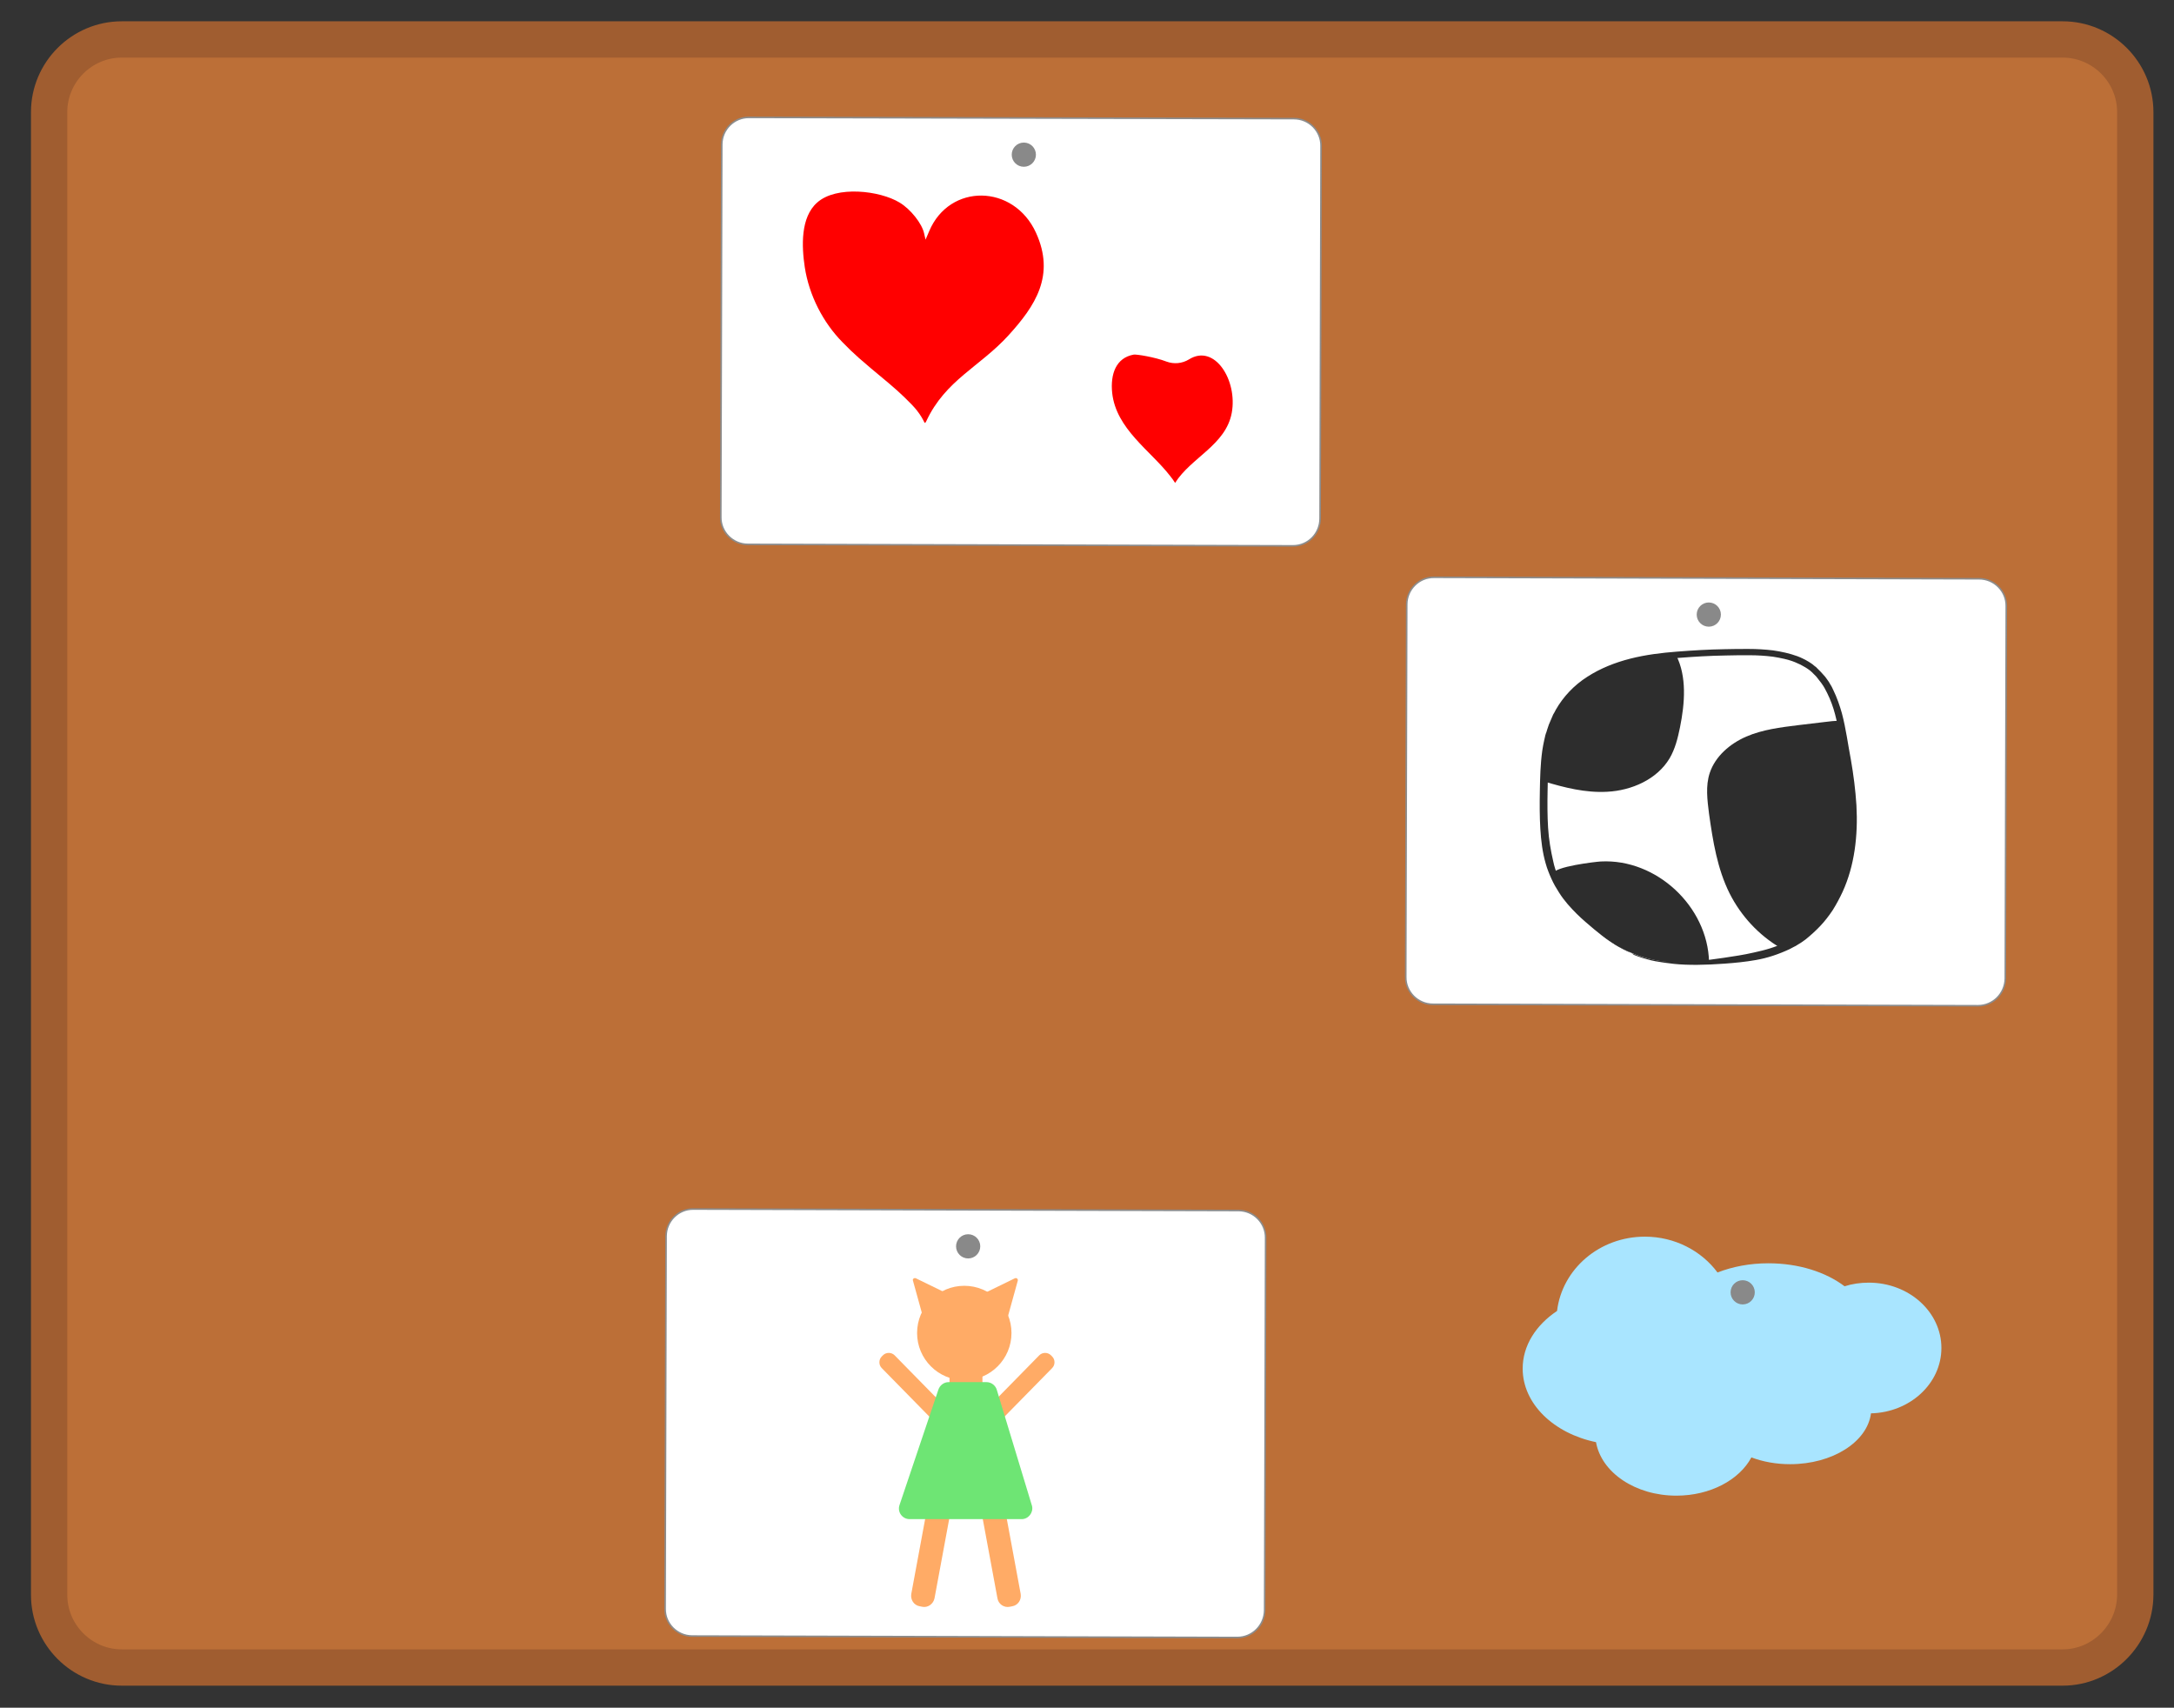 <?xml version="1.0" encoding="utf-8"?>
<!-- Generator: Adobe Illustrator 18.0.0, SVG Export Plug-In . SVG Version: 6.00 Build 0)  -->
<!DOCTYPE svg PUBLIC "-//W3C//DTD SVG 1.1//EN" "http://www.w3.org/Graphics/SVG/1.1/DTD/svg11.dtd">
<svg version="1.1" id="Calque_1" xmlns="http://www.w3.org/2000/svg" xmlns:xlink="http://www.w3.org/1999/xlink" x="0px" y="0px"
	 viewBox="0 0 898.2 705.5" enable-background="new 0 0 898.2 705.5" xml:space="preserve">
<rect x="0" y="0" width="898.2" height="705.5" fill="#333333" stroke="none"/>
<g>
	<path fill="#BC6F37" stroke="#A05D30" stroke-width="15" stroke-miterlimit="10" d="M852.2,688.9H50.3c-16.5,0-30-13.5-30-30V46.3
		c0-16.5,13.5-30,30-30h801.9c16.5,0,30,13.5,30,30v612.6C882.1,675.4,868.6,688.9,852.2,688.9z"/>
	<g>
		<g>
			<path fill="#FFFFFF" stroke="#8C8C8C" stroke-width="0.654" stroke-miterlimit="10" d="M534.2,225.5l-225.2-0.6
				c-6.2,0-11.3-5.1-11.2-11.3l0.4-153.9c0-6.2,5.1-11.3,11.3-11.2L534.6,49c6.2,0,11.3,5.1,11.2,11.3l-0.4,153.9
				C545.4,220.5,540.4,225.5,534.2,225.5z"/>
			<g id="layer1_9_">
				<path id="path2417_9_" fill="#FF0000" d="M378.7,169.4c-2-2.5-7.2-7.5-11.4-11c-12.5-10.4-14.2-11.9-19.2-17
					c-8-8.1-13.8-19.3-15.6-31c-1.3-8.6-1.8-20.6,5.1-26.7c7.9-7.1,25.9-5,34.1,0c4.5,2.7,9.2,8.6,10.1,12.7l0.6,2.6l1.5-3.5
					c8.4-19.9,34.9-19.5,44.1,0.6c8.1,17.7-0.3,30.3-11.3,42.4c-11.8,13-26.1,18.5-34,35.5C381.7,175.8,382.5,174.2,378.7,169.4z"/>
				<g id="g2221_9_" transform="translate(129.286,-64.286)">
				</g>
			</g>
			<g id="layer1_8_">
				<path id="path2417_8_" fill="#FF0000" d="M483.5,196.7c-8.2-10.6-22.4-19.5-24-34.4c-0.8-7.8,1.6-14.5,8.9-15.8
					c1-0.2,8.7,1,13.6,2.9c3,1.1,6.4,0.8,9.2-0.9c10.6-6.7,20.2,8.6,17.7,22.1c-2.5,13.3-16.8,18.4-23.4,28.9
					C484.9,198.5,484.2,197.6,483.5,196.7z"/>
				<g id="g2221_8_" transform="translate(129.286,-64.286)">
				</g>
			</g>
		</g>
		<circle fill="#898989" cx="423" cy="63.9" r="5"/>
	</g>
	<g>
		<path fill="#FFFFFF" stroke="#8C8C8C" stroke-width="0.654" stroke-miterlimit="10" d="M817.2,415.5l-225.2-0.6
			c-6.2,0-11.3-5.1-11.2-11.3l0.4-153.9c0-6.2,5.1-11.3,11.3-11.2l225.2,0.6c6.2,0,11.3,5.1,11.2,11.3l-0.4,153.9
			C828.4,410.5,823.4,415.5,817.2,415.5z"/>
		<circle fill="#898989" cx="706" cy="253.9" r="5"/>
		<g>
			<path fill="#2D2D2D" d="M673.9,393.7c0,0-0.4-0.2-1.1-0.5c-0.7-0.3-1.8-0.8-3.2-1.6c-1.4-0.7-3-1.7-4.9-3
				c-1.9-1.3-3.9-2.9-6.1-4.7c-2.2-1.9-4.7-3.9-7.2-6.4c-2.5-2.5-5.1-5.3-7.3-8.8c-1.1-1.7-2.2-3.6-3.1-5.6c-0.2-0.5-0.4-1-0.7-1.6
				c-0.2-0.5-0.4-1-0.6-1.5c-0.4-1-0.8-2.2-1.1-3.3c-1.3-4.5-1.9-9.3-2.2-14.3c-0.3-5-0.3-10.2-0.2-15.6c0.1-5.3,0.2-10.9,1-16.7
				c0.2-1.4,0.5-2.9,0.8-4.3c0.2-0.7,0.3-1.4,0.5-2.2l0.1-0.2l0-0.1l0.1-0.3l0.2-0.5l0.3-1c0.2-0.7,0.5-1.4,0.7-2.1
				c0.3-0.7,0.6-1.4,0.9-2.1c0.3-0.7,0.6-1.4,0.9-2.1c0.4-0.7,0.8-1.3,1.1-2c3.1-5.4,7.5-10.1,13-13.6c5.4-3.5,11.5-5.9,17.8-7.5
				c6.3-1.6,12.8-2.4,19.3-2.9c6.5-0.5,13.1-0.9,19.7-1c3.3-0.1,6.6-0.1,9.9-0.1c3.3,0,6.7,0.2,10.1,0.6c3.4,0.5,6.7,1.2,10,2.4
				c1.6,0.6,3.2,1.4,4.7,2.3c0.7,0.5,1.5,0.9,2.1,1.5l0.5,0.4l0.3,0.2l0.1,0.1c0,0,0.2,0.1,0.2,0.2l0.9,0.9c0.3,0.3,0.6,0.6,0.9,0.9
				l0.9,1c0.3,0.3,0.6,0.7,0.9,1l0.8,1.1c0.5,0.7,1,1.4,1.4,2.2c0.5,0.7,0.8,1.5,1.2,2.3c1.5,3.1,2.6,6.3,3.5,9.5
				c1.7,6.4,2.5,12.9,3.7,19.1c1.1,6.3,1.9,12.6,2.3,18.9c0.7,12.5-0.8,25-5.7,35.7c-1.2,2.6-2.6,5.2-4.1,7.6
				c-1.6,2.4-3.3,4.6-5.2,6.6c-1.9,2-3.9,3.8-6,5.5c-1.1,0.8-2.2,1.6-3.3,2.2l-0.8,0.5l-0.2,0.1l-0.2,0.1l-0.4,0.2
				c-0.6,0.3-1.1,0.6-1.7,0.9c-4.7,2.2-9.3,3.7-13.9,4.5c-4.5,0.8-8.8,1.2-12.9,1.5c-8.1,0.6-15.2,0.7-21,0.1
				c-2.9-0.3-5.5-0.7-7.7-1.1c-2.2-0.4-4-1-5.5-1.4c-1.5-0.5-2.6-0.9-3.3-1.2C674.2,393.8,673.9,393.7,673.9,393.7z M673.9,393.7
				c0,0,0.4,0.2,1.1,0.4c0.7,0.3,1.9,0.7,3.3,1.2c3,0.9,7.4,1.9,13.2,2.1c5.8,0.2,12.7-0.5,20.7-1.7c4-0.6,8.2-1.2,12.5-2.2
				c2.2-0.5,4.4-1,6.6-1.7c2.2-0.7,4.4-1.5,6.5-2.6c8.7-4.1,16.1-12.2,20.7-22.3c1.1-2.5,2.1-5.2,2.9-7.9c0.2-0.7,0.4-1.3,0.6-2
				c0.2-0.7,0.3-1.4,0.5-2.1c0.3-1.4,0.6-2.8,0.8-4.3c0.9-5.8,1.1-11.8,0.7-17.9c-0.3-6.1-1.1-12.3-2.2-18.6
				c-1.1-6.3-2-12.7-3.6-18.9c-0.8-3.1-1.9-6.1-3.3-8.9c-0.4-0.7-0.7-1.4-1.1-2.1c-0.4-0.7-0.8-1.3-1.3-2l-0.7-0.9
				c-0.2-0.3-0.5-0.6-0.7-0.9l-0.7-0.9c-0.3-0.3-0.6-0.6-0.9-0.9l-0.9-0.9l-0.8-0.7c-0.6-0.5-1.3-0.9-1.9-1.3
				c-1.3-0.8-2.7-1.5-4.2-2.1c-2.9-1.2-6.1-1.8-9.2-2.3c-3.2-0.4-6.4-0.6-9.7-0.6c-3.3,0-6.6,0-9.8,0.1c-6.6,0.1-13.1,0.5-19.5,1
				c-6.5,0.5-12.8,1.3-18.9,2.9c-6.1,1.5-11.8,3.8-16.9,7.1c-5.1,3.2-9.2,7.6-12,12.6c-0.4,0.6-0.7,1.2-1.1,1.9
				c-0.3,0.6-0.6,1.3-0.8,1.9c-0.3,0.6-0.6,1.3-0.8,1.9c-0.2,0.7-0.5,1.4-0.7,2.1c-0.2,0.7-0.4,1.3-0.6,2c-0.2,0.7-0.4,1.4-0.5,2
				c-0.3,1.4-0.6,2.7-0.8,4.1c-0.8,5.5-0.9,11-1,16.3c-0.1,5.3-0.1,10.5,0.2,15.3c0.3,4.9,1.1,9.5,2.1,13.8c0.2,1.1,0.5,2.1,0.8,3.1
				c0.2,0.5,0.3,1,0.5,1.6c0.2,0.5,0.3,1,0.5,1.4c0.7,1.9,1.6,3.8,2.5,5.5c1.9,3.4,4.2,6.4,6.4,9.1c2.3,2.6,4.5,4.9,6.6,6.9
				c4.1,4,7.9,6.6,10.6,8.1c1.4,0.8,2.4,1.3,3.1,1.6C673.5,393.5,673.9,393.7,673.9,393.7z"/>
		</g>
		<path fill="#2D2D2D" d="M706.1,397.3c-0.6-22.8-21.7-42.6-44.7-41.4c-2,0.1-19.5,2.1-19.8,5.1c3.7,10.1,11.5,17.8,19.6,24.7
			c4.1,3.5,8.3,6.1,12.7,7.9C683.8,397.9,694.4,398.3,706.1,397.3z"/>
		<path fill="#2D2D2D" d="M640.1,303.8c-1.7,6.2-2.1,12.6-2.3,19c8.6,2.6,17.3,4.8,26.2,4.3c10.1-0.5,20.6-5.1,25.8-13.8
			c2.3-3.9,3.4-8.4,4.3-12.8c2-9.9,2.9-21-1.6-29.8c-0.9,0.1-1.9,0.1-2.8,0.2C667.7,272.9,646.5,280.3,640.1,303.8z"/>
		<path fill="#2D2D2D" d="M764,354.9c2.9-13.9,1.5-28.4-1-42.5c-0.8-4.6-1.6-9.7-2.7-14.7c-2.2,0.1-4.4,0.3-6.6,0.6
			c-3.6,0.4-7.3,0.9-10.9,1.3c-7.2,0.9-14.6,1.8-21.3,4.7c-6.7,2.9-12.8,8.1-15.1,15c-1.8,5.4-1,11.3-0.3,16.9
			c1.6,11.3,3.4,22.7,8.5,32.9c4.7,9.3,12,17.2,21,22.5c0,0,0.1,0.1,0.1,0.1c1.7-0.7,3.5-1.5,5.1-2.4
			C753.2,382.3,761,368.8,764,354.9z"/>
	</g>
	<g>
		<path fill="#FFFFFF" stroke="#8C8C8C" stroke-width="0.654" stroke-miterlimit="10" d="M511.2,676.5l-225.2-0.6
			c-6.2,0-11.3-5.1-11.2-11.3l0.4-153.9c0-6.2,5.1-11.3,11.3-11.2l225.2,0.6c6.2,0,11.3,5.1,11.2,11.3l-0.4,153.9
			C522.4,671.5,517.4,676.5,511.2,676.5z"/>
		<circle fill="#898989" cx="400" cy="514.9" r="5"/>
		<g>
			<g>
				<circle fill="#FFAB66" cx="398.4" cy="550.7" r="19.5"/>
				<path fill="#FFAB66" d="M377.2,529.1l4.2,15.2l9.1-10.3l-12.1-5.9C377.7,527.8,376.9,528.4,377.2,529.1z"/>
				<path fill="#FFAB66" d="M420.5,529.1l-4.2,15.2l-9.1-10.3l12.1-5.9C420,527.8,420.7,528.4,420.5,529.1z"/>
			</g>
			<rect x="392.3" y="562.8" fill="#FFAB66" width="13.6" height="15.3"/>
			<path fill="#FFAB66" d="M390.5,586l-0.5,0.5c-1.3,1.3-3.5,1.3-4.8,0l-20.9-21.3c-1.3-1.3-1.3-3.5,0-4.8l0.5-0.5
				c1.3-1.3,3.5-1.3,4.8,0l20.9,21.3C391.8,582.5,391.8,584.7,390.5,586z"/>
			<path fill="#FFAB66" d="M381,663.8l-1-0.2c-2.4-0.4-3.9-2.7-3.5-5.1l7-37.8c0.4-2.4,2.7-3.9,5.1-3.5l1,0.2
				c2.4,0.4,3.9,2.7,3.5,5.1l-7,37.8C385.6,662.7,383.3,664.3,381,663.8z"/>
			<path fill="#FFAB66" d="M417.2,663.8l1-0.2c2.4-0.4,3.9-2.7,3.5-5.1l-7-37.8c-0.4-2.4-2.7-3.9-5.1-3.5l-1,0.2
				c-2.4,0.4-3.9,2.7-3.5,5.1l7,37.8C412.5,662.7,414.8,664.3,417.2,663.8z"/>
			<path fill="#FFAB66" d="M408.5,586l0.5,0.5c1.3,1.3,3.5,1.3,4.8,0l20.9-21.3c1.3-1.3,1.3-3.5,0-4.8l-0.5-0.5
				c-1.3-1.3-3.5-1.3-4.8,0l-20.9,21.3C407.1,582.5,407.1,584.7,408.5,586z"/>
			<path fill="#6EE574" d="M371.6,621.9l16.1-47.8c0.6-1.8,2.3-3.1,4.2-3.1h15.7c2,0,3.8,1.4,4.3,3.4l14.5,47.8
				c0.6,2.7-1.5,5.4-4.3,5.4h-46.3C372.9,627.6,370.7,624.8,371.6,621.9z"/>
		</g>
	</g>
	<g>
		<path fill="#A9E5FF" d="M802.1,556.9c0-14.9-13.4-27-30-27c-3.5,0-6.9,0.5-10,1.5c-7.8-5.9-19-9.5-31.5-9.5
			c-7.7,0-14.8,1.4-21,3.8c-6.6-8.9-17.6-14.8-30-14.8c-18.8,0-34.2,13.4-36.3,30.7c-8.7,5.8-14.2,14.3-14.2,23.8
			c0,14.6,12.9,26.8,30.3,30.4c2.2,12.5,16.2,22.1,33.2,22.1c14,0,26-6.5,31-15.8c4.8,1.8,10.2,2.8,16,2.8c17.5,0,31.9-9.2,33.4-21
			C789.1,583.5,802.1,571.6,802.1,556.9z"/>
		<circle fill="#898989" cx="720" cy="533.9" r="5"/>
	</g>
</g>
<g>
</g>
<g>
</g>
<g>
</g>
<g>
</g>
<g>
</g>
<g>
</g>
<g>
</g>
<g>
</g>
<g>
</g>
<g>
</g>
<g>
</g>
<g>
</g>
<g>
</g>
<g>
</g>
<g>
</g>
</svg>
